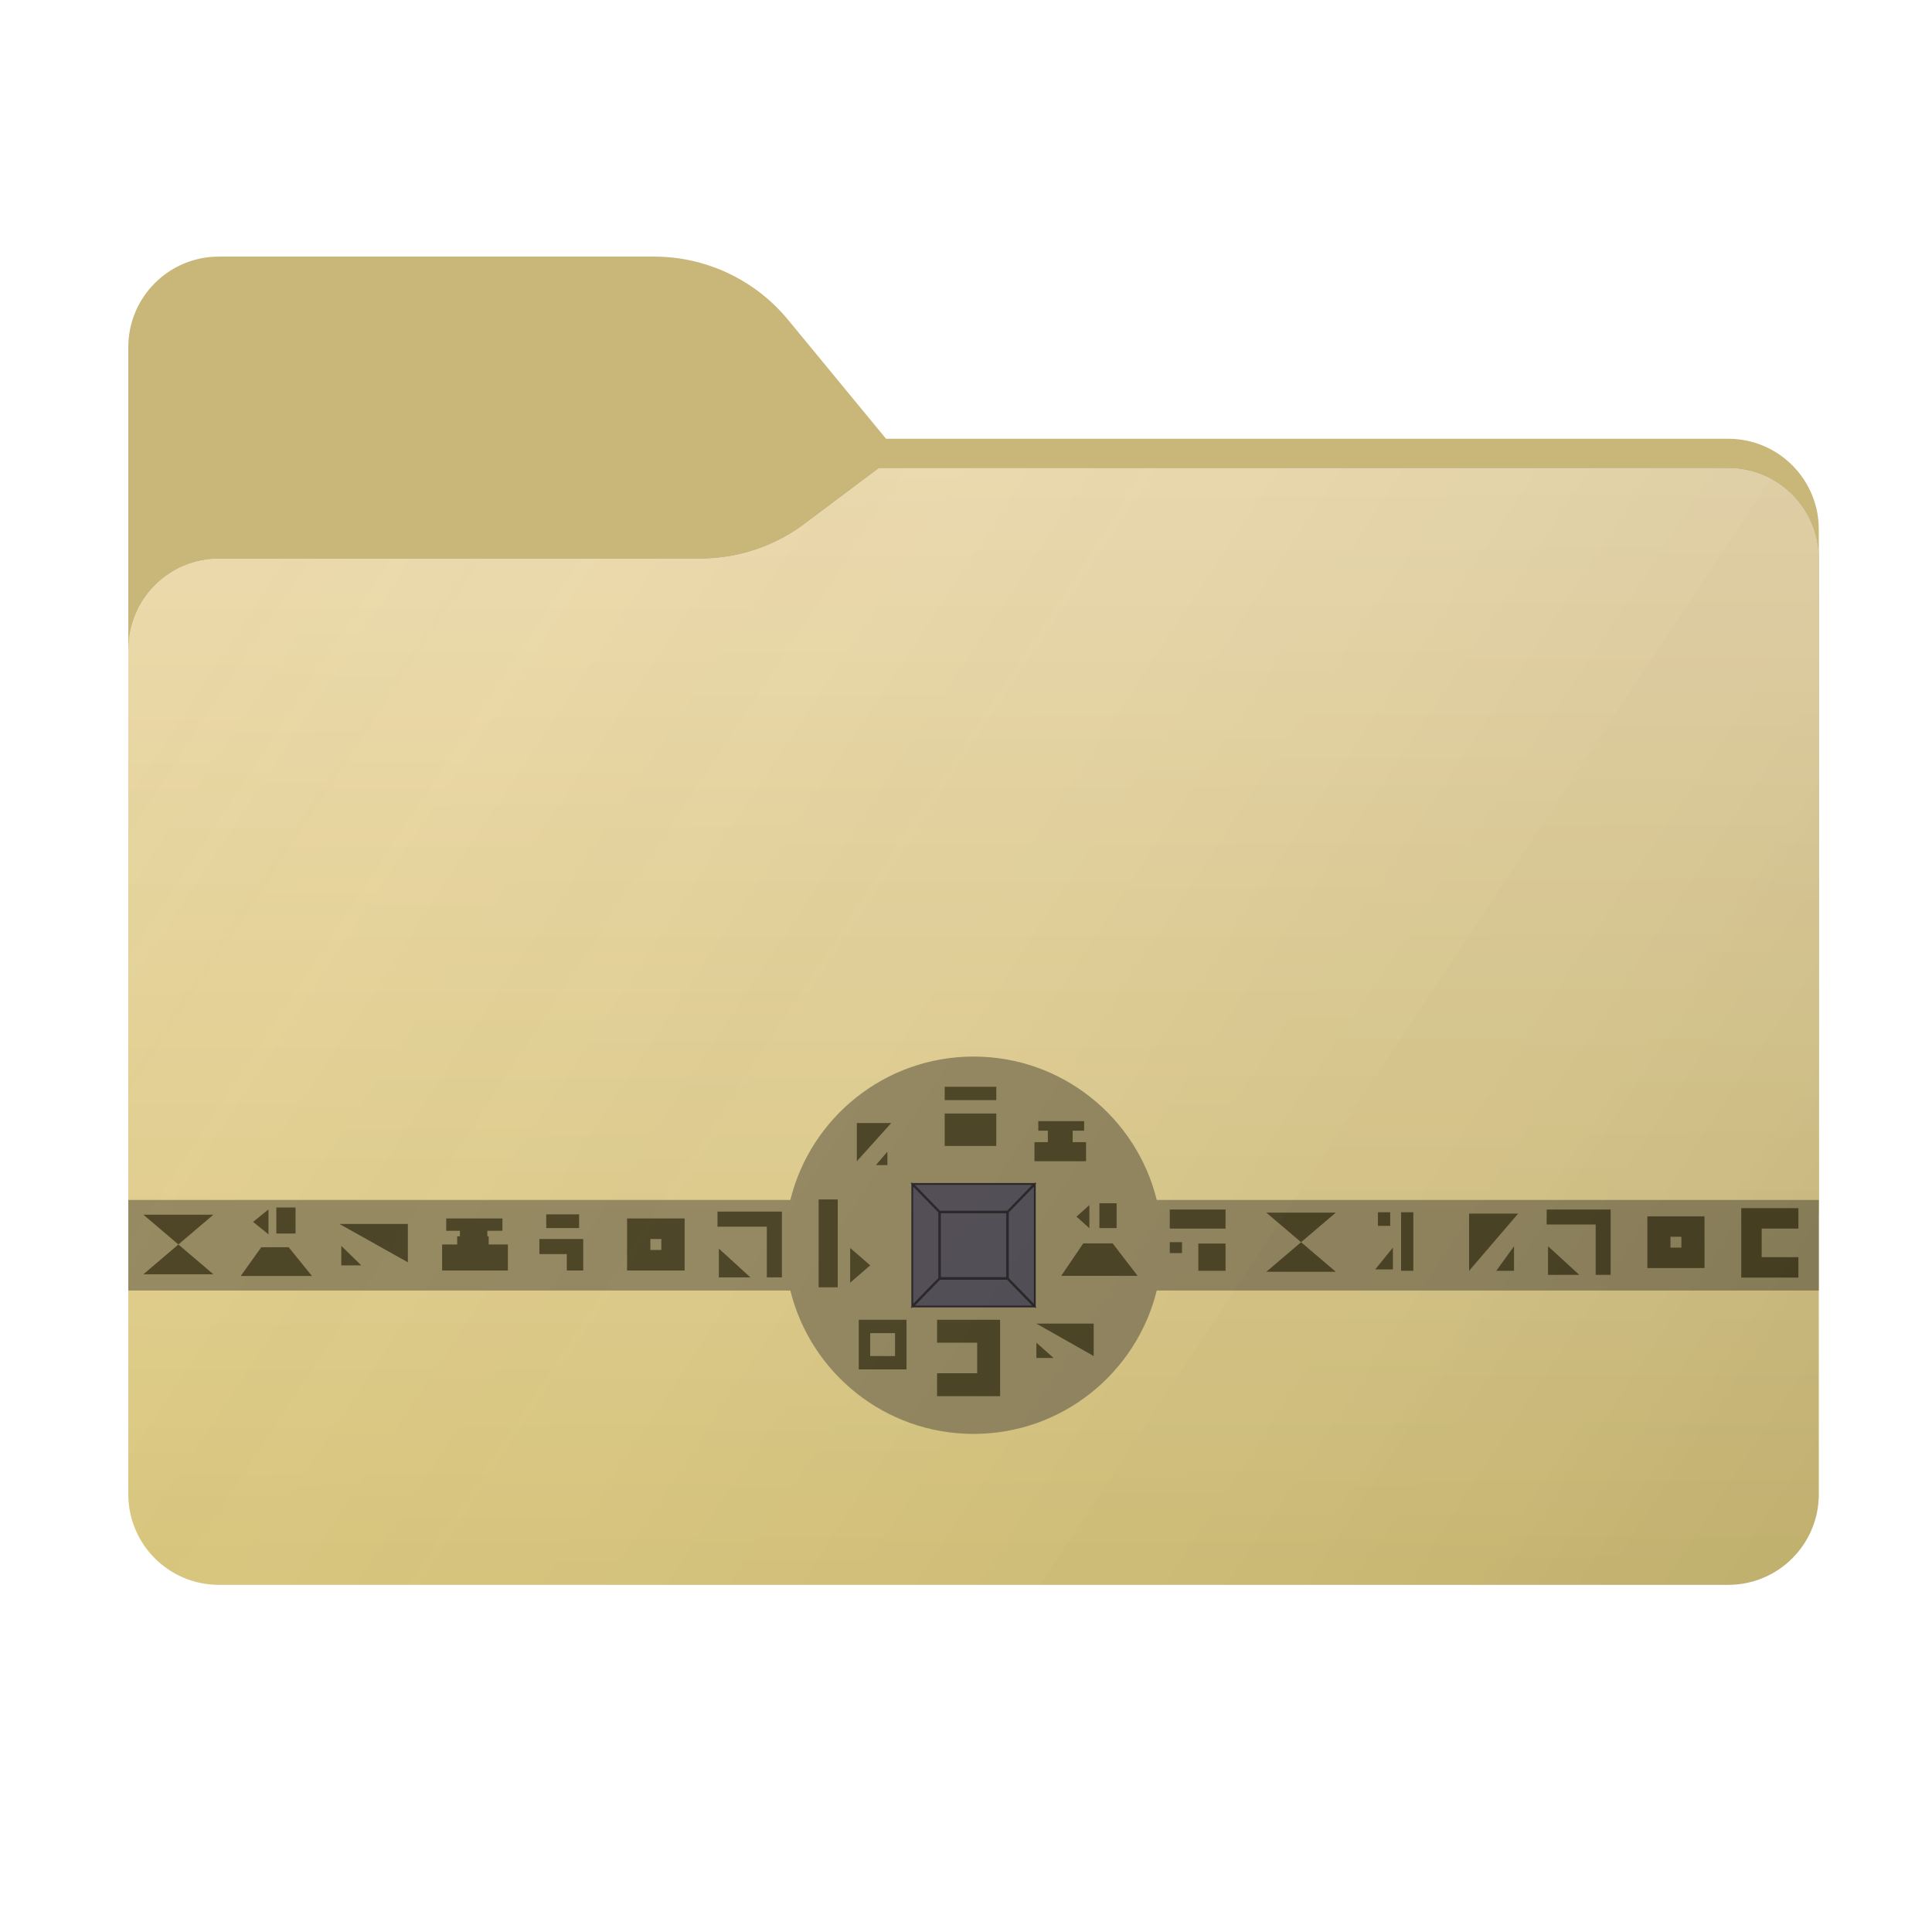 <svg width="256" height="256" viewBox="0 0 256 256" fill="none" xmlns="http://www.w3.org/2000/svg">
<path fill-rule="evenodd" clip-rule="evenodd" d="M104.425 42.378C100.056 37.073 93.544 34 86.671 34H29C22.373 34 17 39.373 17 46V58.137V68.2V160C17 166.627 22.373 172 29 172H229C235.627 172 241 166.627 241 160V70.137C241 63.51 235.627 58.137 229 58.137H117.404L104.425 42.378Z" fill="#C8B778"/>
<mask id="mask0_1945_31462" style="mask-type:alpha" maskUnits="userSpaceOnUse" x="17" y="34" width="224" height="138">
<path fill-rule="evenodd" clip-rule="evenodd" d="M104.425 42.378C100.056 37.073 93.544 34 86.671 34H29C22.373 34 17 39.373 17 46V58.137V68.2V160C17 166.627 22.373 172 29 172H229C235.627 172 241 166.627 241 160V70.137C241 63.51 235.627 58.137 229 58.137H117.404L104.425 42.378Z" fill="url(#paint0_linear_1945_31462)"/>
</mask>
<g mask="url(#mask0_1945_31462)">
<g style="mix-blend-mode:multiply" filter="url(#filter0_f_1945_31462)">
<path fill-rule="evenodd" clip-rule="evenodd" d="M92.789 74C97.764 74 102.605 72.387 106.586 69.402L116.459 62H229C235.627 62 241 67.373 241 74V108V160C241 166.627 235.627 172 229 172H29C22.373 172 17 166.627 17 160L17 108V86C17 79.373 22.373 74 29 74H87H92.789Z" fill="black" fill-opacity="0.3"/>
</g>
</g>
<path fill-rule="evenodd" clip-rule="evenodd" d="M92.789 74C97.764 74 102.605 72.387 106.586 69.402L116.459 62H229C235.627 62 241 67.373 241 74V108V198C241 204.627 235.627 210 229 210H29C22.373 210 17 204.627 17 198L17 108V86C17 79.373 22.373 74 29 74H87H92.789Z" fill="url(#paint1_linear_1945_31462)"/>
<path d="M153.275 171C150.588 181.908 140.738 190 129 190C117.262 190 107.412 181.908 104.725 171H17V159H104.725C107.412 148.092 117.262 140 129 140C140.738 140 150.588 148.092 153.275 159H241V171H153.275Z" fill="#94885F"/>
<path d="M125.178 144H132.012V145.772H125.178V144Z" fill="#4A4222"/>
<path d="M125.178 147.543H132.012V151.846H125.178V147.543Z" fill="#4A4222"/>
<path d="M113.536 153.87L118.092 148.809L113.536 148.809V153.87Z" fill="#4A4222"/>
<path d="M116.067 154.376L117.586 152.605V154.377L116.067 154.376Z" fill="#4A4222"/>
<path d="M145.678 159.438H147.956V162.728H145.678V159.438Z" fill="#4A4222"/>
<path d="M144.35 159.676L142.641 161.21L144.35 162.744V159.676Z" fill="#4A4222"/>
<path d="M147.43 164.753H143.537L140.617 169.056H150.74L147.43 164.753Z" fill="#4A4222"/>
<path d="M112.651 169.965L115.308 167.664L112.651 165.362V169.965Z" fill="#4A4222"/>
<path d="M129.481 181.963H124.166V185H132.518V174.877H124.166V177.914H129.481V181.963Z" fill="#4A4222"/>
<path d="M108.475 158.932H111.005V170.574H108.475V158.932Z" fill="#4A4222"/>
<path fill-rule="evenodd" clip-rule="evenodd" d="M113.789 174.877V181.457H120.117V174.877H113.789ZM118.598 179.685H115.308V176.648H118.598V179.685Z" fill="#4A4222"/>
<path d="M143.907 151.34H142.135V149.821H143.654V148.556H137.58V149.821H138.845V151.34H137.073V153.87H143.907V151.34Z" fill="#4A4222"/>
<path d="M137.327 177.914L139.604 179.938H137.326L137.327 177.914Z" fill="#4A4222"/>
<path d="M137.326 175.383L144.919 179.685L144.919 175.383H137.326Z" fill="#4A4222"/>
<path d="M121.222 156.882H120.942L121.137 157.083L124.471 160.511L124.506 160.547H124.556H133.444H133.494L133.529 160.511L136.863 157.083L137.058 156.882H136.778H121.222ZM124.667 160.653H124.548V160.771V169.229V169.347H124.667H133.333H133.452V169.229V160.771V160.653H133.333H124.667ZM121.137 172.917L120.942 173.118H121.222H136.778H137.058L136.863 172.917L133.529 169.489L133.494 169.453H133.444H124.556H124.506L124.471 169.489L121.137 172.917ZM120.882 172.771V173.063L121.085 172.854L124.418 169.425L124.452 169.391V169.343V160.657V160.609L124.418 160.575L121.085 157.146L120.882 156.937V157.229V172.771ZM136.915 172.854L137.118 173.063V172.771V157.229V156.937L136.915 157.146L133.582 160.575L133.548 160.609V160.657V169.343V169.391L133.582 169.425L136.915 172.854Z" fill="#514C54" stroke="#262225" stroke-width="0.237"/>
<path d="M33.531 161.906L35.574 160.255V163.557L33.531 161.906Z" fill="#4A4222"/>
<path d="M23.638 164.901L19 160.953H28.276L23.638 164.901Z" fill="#4A4222"/>
<path d="M23.638 164.901L28.276 168.85H19L23.638 164.901Z" fill="#4A4222"/>
<path d="M38.251 165.264H34.621L31.898 169.077H41.337L38.251 165.264Z" fill="#4A4222"/>
<path d="M45.223 165.083L47.873 167.67H45.223L45.223 165.083Z" fill="#4A4222"/>
<path d="M99.428 169.258L95.253 165.446L95.253 169.258H99.428Z" fill="#4A4222"/>
<path d="M54.044 167.261L44.968 162.178H54.045L54.044 167.261Z" fill="#4A4222"/>
<path d="M36.617 160H39.159V163.449H36.617V160Z" fill="#4A4222"/>
<path d="M67.297 164.901H64.755V163.812H64.574V163.086H66.571V161.452H59.128V163.086H60.943V163.812H60.58V164.901H58.583V168.351H67.297V164.901Z" fill="#4A4222"/>
<path d="M77.281 164.175H71.472V166.172H75.103V168.351H77.281V164.175Z" fill="#4A4222"/>
<path d="M76.737 160.908H72.38V162.723H76.737V160.908Z" fill="#4A4222"/>
<path fill-rule="evenodd" clip-rule="evenodd" d="M83.09 161.452H90.715V168.351H83.09V161.452ZM87.629 164.175H86.176V165.628H87.629V164.175Z" fill="#4A4222"/>
<path d="M95.071 160.545H103.604V169.258H101.607V162.541H95.071V160.545Z" fill="#4A4222"/>
<path d="M167.792 160.676L172.399 164.597L167.792 168.519H177.005L172.399 164.597L177.005 160.676H167.792Z" fill="#4A4222"/>
<path d="M200.615 165.138L198.271 168.383L200.615 168.383V165.138Z" fill="#4A4222"/>
<path d="M182.225 168.203L184.569 165.318V168.203L182.225 168.203Z" fill="#4A4222"/>
<path d="M194.665 168.383L201.156 160.811L194.665 160.811V168.383Z" fill="#4A4222"/>
<path fill-rule="evenodd" clip-rule="evenodd" d="M218.284 161.172H225.857V168.023H218.284V161.172ZM222.792 163.876H221.349V165.318H222.792V163.876Z" fill="#4A4222"/>
<path d="M238.297 166.581H233.429V162.794H238.297V160.09H230.725V169.285H238.297V166.581Z" fill="#4A4222"/>
<path d="M205.123 165.138L209.269 168.924H205.122L205.123 165.138Z" fill="#4A4222"/>
<path d="M213.416 160.27H204.942V162.253H211.433V168.924H213.416V160.27Z" fill="#4A4222"/>
<path d="M187.273 160.631H185.65V168.383H187.273V160.631Z" fill="#4A4222"/>
<path d="M184.208 160.631H182.585V162.434H184.208V160.631Z" fill="#4A4222"/>
<path d="M155 160.27H162.392V162.794H155V160.27Z" fill="#4A4222"/>
<path d="M162.392 164.778H158.786V168.383H162.392V164.778Z" fill="#4A4222"/>
<path d="M156.623 164.597H155V166.04H156.623V164.597Z" fill="#4A4222"/>
<g opacity="0.8">
<g filter="url(#filter1_ii_1945_31462)">
<path fill-rule="evenodd" clip-rule="evenodd" d="M92.789 74C97.764 74 102.605 72.387 106.586 69.402L116.459 62H229C235.627 62 241 67.373 241 74V108V198C241 204.627 235.627 210 229 210H29C22.373 210 17 204.627 17 198L17 108V86C17 79.373 22.373 74 29 74H87H92.789Z" fill="url(#paint2_linear_1945_31462)" fill-opacity="0.3"/>
</g>
</g>
<defs>
<filter id="filter0_f_1945_31462" x="-20" y="25" width="298" height="184" filterUnits="userSpaceOnUse" color-interpolation-filters="sRGB">
<feFlood flood-opacity="0" result="BackgroundImageFix"/>
<feBlend mode="normal" in="SourceGraphic" in2="BackgroundImageFix" result="shape"/>
<feGaussianBlur stdDeviation="18.5" result="effect1_foregroundBlur_1945_31462"/>
</filter>
<filter id="filter1_ii_1945_31462" x="17" y="62" width="224" height="148" filterUnits="userSpaceOnUse" color-interpolation-filters="sRGB">
<feFlood flood-opacity="0" result="BackgroundImageFix"/>
<feBlend mode="normal" in="SourceGraphic" in2="BackgroundImageFix" result="shape"/>
<feColorMatrix in="SourceAlpha" type="matrix" values="0 0 0 0 0 0 0 0 0 0 0 0 0 0 0 0 0 0 127 0" result="hardAlpha"/>
<feOffset dy="4"/>
<feComposite in2="hardAlpha" operator="arithmetic" k2="-1" k3="1"/>
<feColorMatrix type="matrix" values="0 0 0 0 1 0 0 0 0 1 0 0 0 0 1 0 0 0 0.15 0"/>
<feBlend mode="normal" in2="shape" result="effect1_innerShadow_1945_31462"/>
<feColorMatrix in="SourceAlpha" type="matrix" values="0 0 0 0 0 0 0 0 0 0 0 0 0 0 0 0 0 0 127 0" result="hardAlpha"/>
<feOffset dy="-4"/>
<feComposite in2="hardAlpha" operator="arithmetic" k2="-1" k3="1"/>
<feColorMatrix type="matrix" values="0 0 0 0 0 0 0 0 0 0 0 0 0 0 0 0 0 0 0.25 0"/>
<feBlend mode="soft-light" in2="effect1_innerShadow_1945_31462" result="effect2_innerShadow_1945_31462"/>
</filter>
<linearGradient id="paint0_linear_1945_31462" x1="17" y1="34" x2="197.768" y2="215.142" gradientUnits="userSpaceOnUse">
<stop stop-color="#05815D"/>
<stop offset="1" stop-color="#0C575F"/>
</linearGradient>
<linearGradient id="paint1_linear_1945_31462" x1="147.5" y1="62" x2="148" y2="210" gradientUnits="userSpaceOnUse">
<stop stop-color="#EDDBAF"/>
<stop offset="0.986" stop-color="#DAC77C"/>
</linearGradient>
<linearGradient id="paint2_linear_1945_31462" x1="17" y1="62" x2="241" y2="210" gradientUnits="userSpaceOnUse">
<stop stop-color="white" stop-opacity="0"/>
<stop offset="1" stop-opacity="0.51"/>
</linearGradient>
</defs>
</svg>
